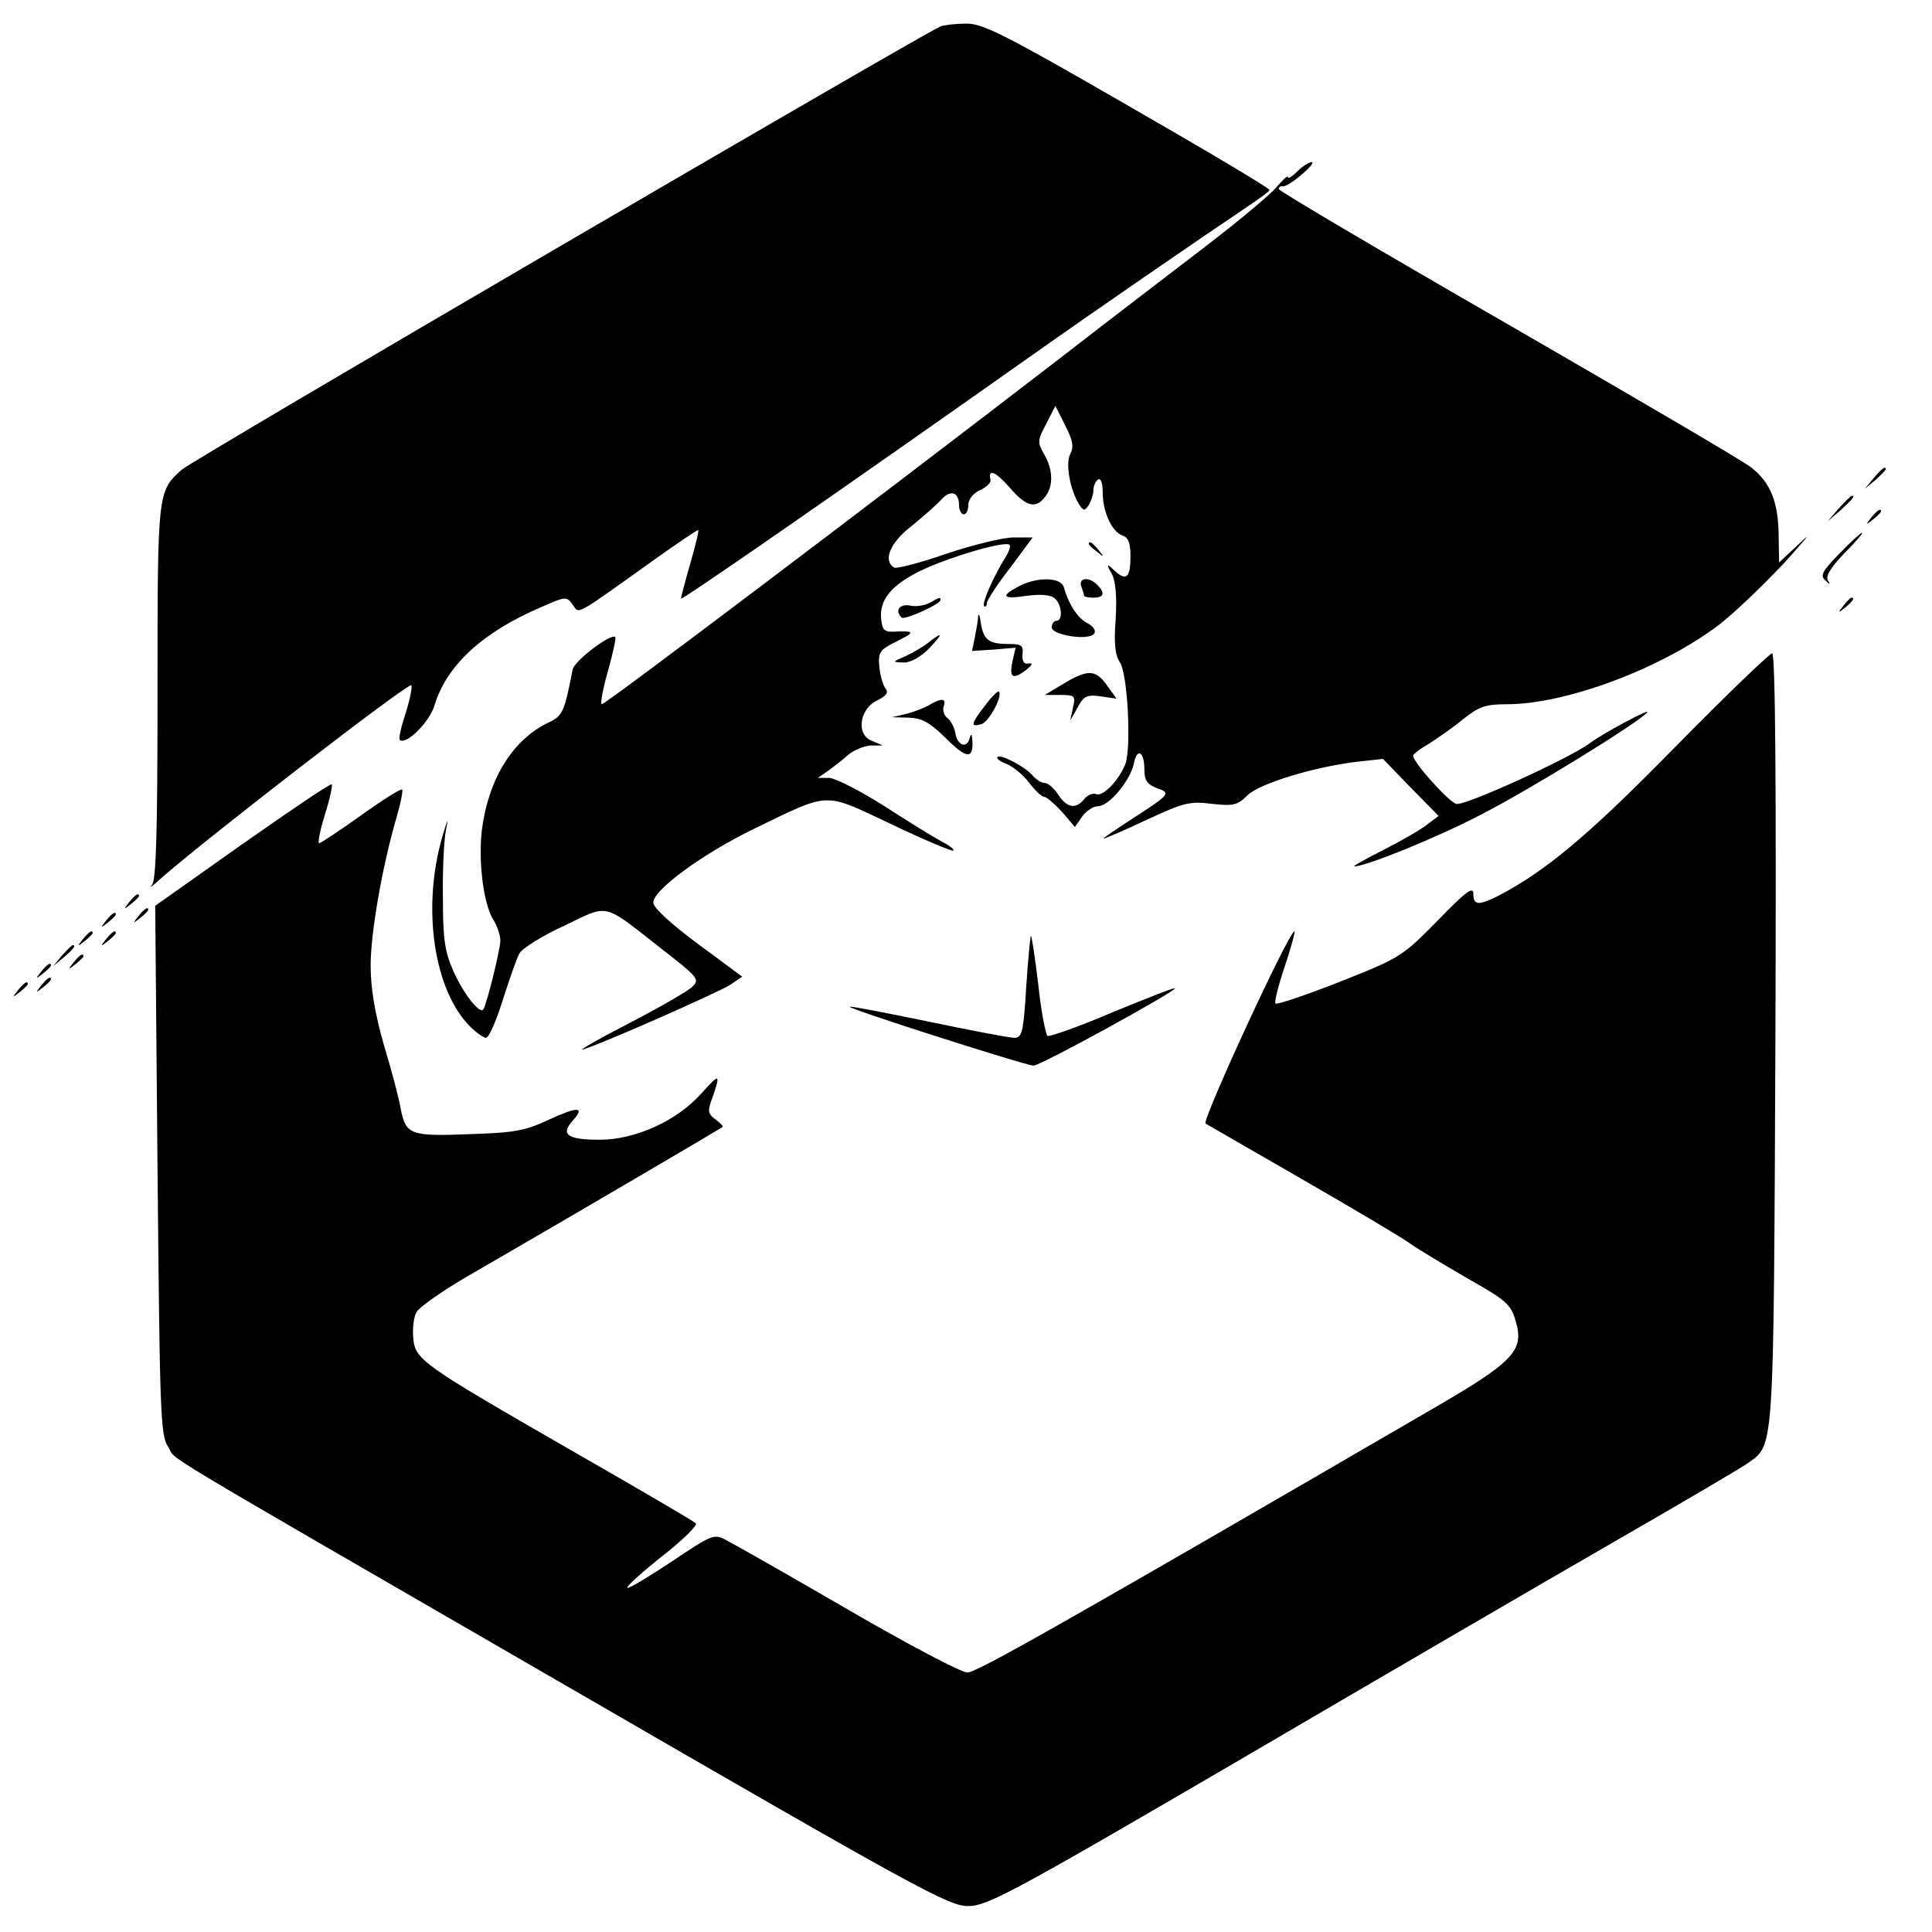 <?xml version="1.0" standalone="no"?>
<!DOCTYPE svg PUBLIC "-//W3C//DTD SVG 20010904//EN"
 "http://www.w3.org/TR/2001/REC-SVG-20010904/DTD/svg10.dtd">
<svg version="1.0" xmlns="http://www.w3.org/2000/svg"
 width="417pt" height="417pt" viewBox="0 0 417 417"
 preserveAspectRatio="xMidYMid meet">
<g transform="translate(0,417) scale(0.1,-0.1)"
fill="#000000" stroke="none">
<path d="M2030 4113 c-35 -14 -1617 -937 -1638 -957 -52 -47 -52 -46 -52 -479
0 -308 -3 -406 -12 -417 -7 -8 1 -3 17 12 97 86 540 428 543 419 2 -6 -4 -34
-13 -62 -9 -27 -15 -53 -12 -56 13 -12 64 38 75 75 26 86 104 158 231 212 52
23 54 23 67 5 15 -21 1 -28 179 99 49 35 91 63 92 62 2 -1 -6 -34 -17 -72 -11
-38 -20 -72 -20 -76 0 -5 325 220 760 527 127 90 364 253 464 320 25 17 46 32
46 35 0 4 -138 86 -307 183 -265 153 -313 177 -348 176 -22 0 -47 -3 -55 -6z"/>
<path d="M2800 3800 c-11 -11 -20 -17 -20 -12 -1 4 -11 -6 -24 -21 -13 -16
-80 -72 -149 -125 -70 -54 -216 -165 -324 -249 -412 -317 -976 -743 -984 -743
-4 0 2 32 13 71 11 39 18 72 16 74 -9 9 -89 -52 -92 -70 -18 -92 -21 -100 -53
-115 -77 -37 -129 -122 -143 -232 -8 -69 4 -163 26 -195 7 -12 14 -32 14 -43
0 -19 -30 -140 -37 -149 -8 -10 -43 35 -64 82 -19 43 -23 70 -23 157 -1 58 2
123 6 145 6 32 5 30 -7 -10 -45 -154 -19 -332 60 -411 13 -13 29 -24 34 -24 6
0 22 36 36 81 14 44 30 90 36 101 6 11 49 38 97 60 98 47 81 51 210 -50 81
-63 83 -66 65 -83 -10 -9 -72 -45 -138 -79 -66 -34 -109 -59 -96 -55 40 12
292 123 318 140 l25 17 -96 71 c-58 43 -96 78 -96 89 0 27 105 104 215 158
170 82 150 81 299 11 71 -34 131 -59 134 -57 2 3 -10 12 -26 20 -17 9 -72 43
-123 76 -52 33 -105 60 -119 61 l-25 0 22 15 c12 9 32 24 44 35 12 10 34 19
48 20 l26 0 -23 10 c-35 13 -27 69 11 87 20 10 25 17 19 25 -6 7 -12 28 -14
47 -3 31 1 37 30 52 47 23 48 26 10 25 -29 -2 -33 1 -36 26 -5 43 23 76 91
108 66 30 177 62 186 53 3 -2 -1 -15 -9 -27 -26 -42 -51 -99 -46 -105 3 -3 6
0 6 6 0 6 22 40 50 76 l49 66 -41 0 c-23 0 -88 -16 -145 -35 -57 -20 -108 -33
-113 -30 -25 15 -9 54 38 90 26 21 55 47 64 57 20 22 38 16 38 -13 0 -10 5
-19 10 -19 6 0 10 9 10 20 0 12 10 25 25 32 14 6 24 16 23 22 -6 25 10 19 41
-16 36 -42 57 -47 77 -20 18 23 17 58 -2 91 -15 26 -15 30 4 66 l20 39 21 -42
c17 -33 19 -47 11 -62 -11 -21 0 -79 20 -110 9 -13 11 -13 20 0 5 8 10 23 10
32 0 9 5 20 10 23 6 4 10 -8 10 -27 0 -43 20 -86 43 -94 12 -4 17 -16 17 -43
0 -47 -8 -56 -33 -34 -19 18 -20 17 -7 -6 8 -16 11 -49 8 -98 -4 -52 -1 -78 9
-92 17 -25 25 -184 12 -220 -14 -35 -48 -71 -63 -65 -7 3 -19 -2 -26 -11 -18
-22 -37 -19 -56 10 -9 14 -22 25 -29 25 -7 0 -18 7 -26 16 -16 19 -69 47 -76
40 -3 -3 6 -10 20 -15 14 -6 36 -24 48 -40 13 -17 27 -31 33 -31 5 0 22 -15
38 -32 l28 -33 16 23 c9 12 24 22 34 22 24 0 69 55 77 91 7 36 23 28 23 -12 0
-23 6 -32 27 -40 31 -11 29 -13 -56 -68 -35 -23 -62 -41 -59 -41 3 0 45 18 94
41 79 37 93 40 140 34 46 -5 55 -3 76 18 26 26 145 62 238 73 l55 6 60 -62 60
-61 -25 -19 c-14 -11 -56 -35 -95 -55 -38 -19 -66 -35 -62 -35 25 0 176 61
272 111 104 53 338 197 360 221 10 12 -99 -47 -125 -67 -43 -32 -271 -136
-287 -130 -18 6 -93 90 -93 104 0 3 15 15 33 25 17 11 51 34 74 53 35 28 49
33 95 33 128 0 334 77 459 172 31 24 94 84 140 133 45 50 62 70 36 45 l-47
-44 -1 54 c0 75 -17 118 -59 151 -19 15 -257 154 -527 310 -271 156 -493 287
-493 291 0 4 4 7 8 6 4 -2 23 9 41 25 18 15 28 27 22 27 -6 0 -20 -9 -31 -20z"/>
<path d="M4044 3138 l-19 -23 23 19 c12 11 22 21 22 23 0 8 -8 2 -26 -19z"/>
<path d="M3969 3073 l-24 -28 28 24 c25 23 32 31 24 31 -2 0 -14 -12 -28 -27z"/>
<path d="M4039 3053 c-13 -16 -12 -17 4 -4 9 7 17 15 17 17 0 8 -8 3 -21 -13z"/>
<path d="M3970 2975 c-36 -37 -42 -47 -31 -57 11 -11 12 -10 6 0 -5 9 8 29 36
58 24 24 41 44 38 44 -3 0 -25 -20 -49 -45z"/>
<path d="M2350 2996 c0 -2 8 -10 18 -17 15 -13 16 -12 3 4 -13 16 -21 21 -21
13z"/>
<path d="M2198 2904 c-40 -21 -34 -28 18 -20 29 4 52 2 60 -5 16 -13 19 -49 4
-49 -5 0 -10 -6 -10 -14 0 -17 82 -30 92 -13 4 6 -3 16 -15 22 -20 10 -40 39
-51 78 -7 22 -59 22 -98 1z"/>
<path d="M2334 2904 c3 -9 6 -18 6 -20 0 -2 9 -4 20 -4 23 0 26 10 8 28 -18
18 -41 15 -34 -4z"/>
<path d="M2007 2869 c-11 -6 -30 -9 -43 -6 -23 4 -33 -11 -18 -26 6 -6 84 29
84 38 0 7 -2 6 -23 -6z"/>
<path d="M3979 2863 c-13 -16 -12 -17 4 -4 16 13 21 21 13 21 -2 0 -10 -8 -17
-17z"/>
<path d="M2111 2839 c0 -9 -4 -29 -7 -45 l-6 -29 47 3 47 4 -7 -31 c-7 -34 1
-39 31 -16 13 11 14 14 4 13 -10 -2 -14 4 -13 20 2 19 -2 22 -30 22 -43 0 -54
9 -60 45 -2 17 -5 23 -6 14z"/>
<path d="M2005 2784 c-11 -9 -33 -22 -50 -30 -30 -13 -30 -13 -4 -14 15 0 36
12 54 30 31 33 31 38 0 14z"/>
<path d="M3615 2557 c-187 -191 -280 -268 -382 -321 -42 -21 -53 -20 -53 5 0
17 -17 4 -77 -58 -77 -78 -80 -80 -211 -132 -74 -29 -136 -50 -139 -47 -3 2 6
39 20 80 14 42 23 76 21 76 -12 0 -200 -408 -192 -415 2 -1 95 -55 208 -120
113 -65 219 -128 235 -140 17 -12 72 -45 122 -74 83 -47 94 -56 104 -91 20
-65 -3 -89 -181 -192 -788 -458 -982 -568 -1002 -568 -13 0 -129 61 -258 136
-129 75 -247 142 -263 150 -26 14 -30 12 -118 -47 -50 -33 -93 -59 -95 -56 -3
2 31 33 75 68 45 35 77 67 73 71 -5 5 -125 75 -268 157 -325 187 -338 196
-342 243 -2 21 1 46 7 56 5 10 56 46 113 79 227 131 543 317 547 320 3 2 -4 9
-15 17 -17 13 -17 18 -6 48 18 51 15 52 -24 8 -54 -60 -143 -100 -220 -100
-69 0 -85 11 -58 41 28 31 11 31 -52 2 -51 -24 -75 -28 -172 -31 -126 -5 -136
-1 -147 54 -3 20 -19 81 -36 137 -20 70 -29 124 -29 173 0 71 25 214 56 320 9
31 14 57 12 60 -3 2 -43 -23 -89 -56 -46 -33 -87 -60 -90 -60 -4 0 2 28 12 61
11 34 17 64 15 66 -2 3 -89 -56 -193 -129 l-188 -133 5 -570 c5 -524 6 -573
23 -598 22 -33 -76 25 872 -523 743 -430 814 -469 855 -468 41 0 95 29 585
315 297 174 659 385 805 469 146 84 277 161 291 171 59 42 57 9 61 917 2 536
0 832 -7 832 -5 0 -100 -91 -210 -203z"/>
<path d="M2295 2694 l-40 -24 34 0 c31 0 33 -2 27 -27 l-6 -28 16 28 c13 25
20 28 50 24 l34 -5 -21 29 c-24 34 -41 35 -94 3z"/>
<path d="M2126 2647 c-31 -40 -32 -47 -8 -40 16 4 47 61 38 70 -2 3 -16 -11
-30 -30z"/>
<path d="M2005 2648 c-10 -6 -33 -15 -50 -19 l-30 -7 36 -1 c29 -1 45 -10 77
-41 47 -47 62 -50 61 -12 -1 17 -3 21 -6 9 -6 -24 -27 -16 -31 11 -2 11 -9 26
-17 32 -8 6 -11 18 -8 26 6 17 -5 18 -32 2z"/>
<path d="M279 2223 c-13 -16 -12 -17 4 -4 9 7 17 15 17 17 0 8 -8 3 -21 -13z"/>
<path d="M299 2193 c-13 -16 -12 -17 4 -4 9 7 17 15 17 17 0 8 -8 3 -21 -13z"/>
<path d="M229 2183 c-13 -16 -12 -17 4 -4 9 7 17 15 17 17 0 8 -8 3 -21 -13z"/>
<path d="M179 2143 c-13 -16 -12 -17 4 -4 9 7 17 15 17 17 0 8 -8 3 -21 -13z"/>
<path d="M229 2143 c-13 -16 -12 -17 4 -4 9 7 17 15 17 17 0 8 -8 3 -21 -13z"/>
<path d="M2215 2040 c-6 -99 -9 -110 -26 -110 -10 0 -94 16 -185 35 -92 19
-169 34 -170 32 -4 -4 380 -127 397 -127 15 0 310 162 305 167 -1 2 -62 -22
-135 -52 -72 -31 -136 -53 -140 -51 -4 3 -14 53 -20 111 -7 58 -14 105 -16
105 -1 0 -6 -49 -10 -110z"/>
<path d="M134 2108 l-19 -23 23 19 c21 18 27 26 19 26 -2 0 -12 -10 -23 -22z"/>
<path d="M159 2093 c-13 -16 -12 -17 4 -4 9 7 17 15 17 17 0 8 -8 3 -21 -13z"/>
<path d="M89 2073 c-13 -16 -12 -17 4 -4 9 7 17 15 17 17 0 8 -8 3 -21 -13z"/>
<path d="M89 2043 c-13 -16 -12 -17 4 -4 9 7 17 15 17 17 0 8 -8 3 -21 -13z"/>
<path d="M39 2033 c-13 -16 -12 -17 4 -4 9 7 17 15 17 17 0 8 -8 3 -21 -13z"/>
</g>
</svg>
